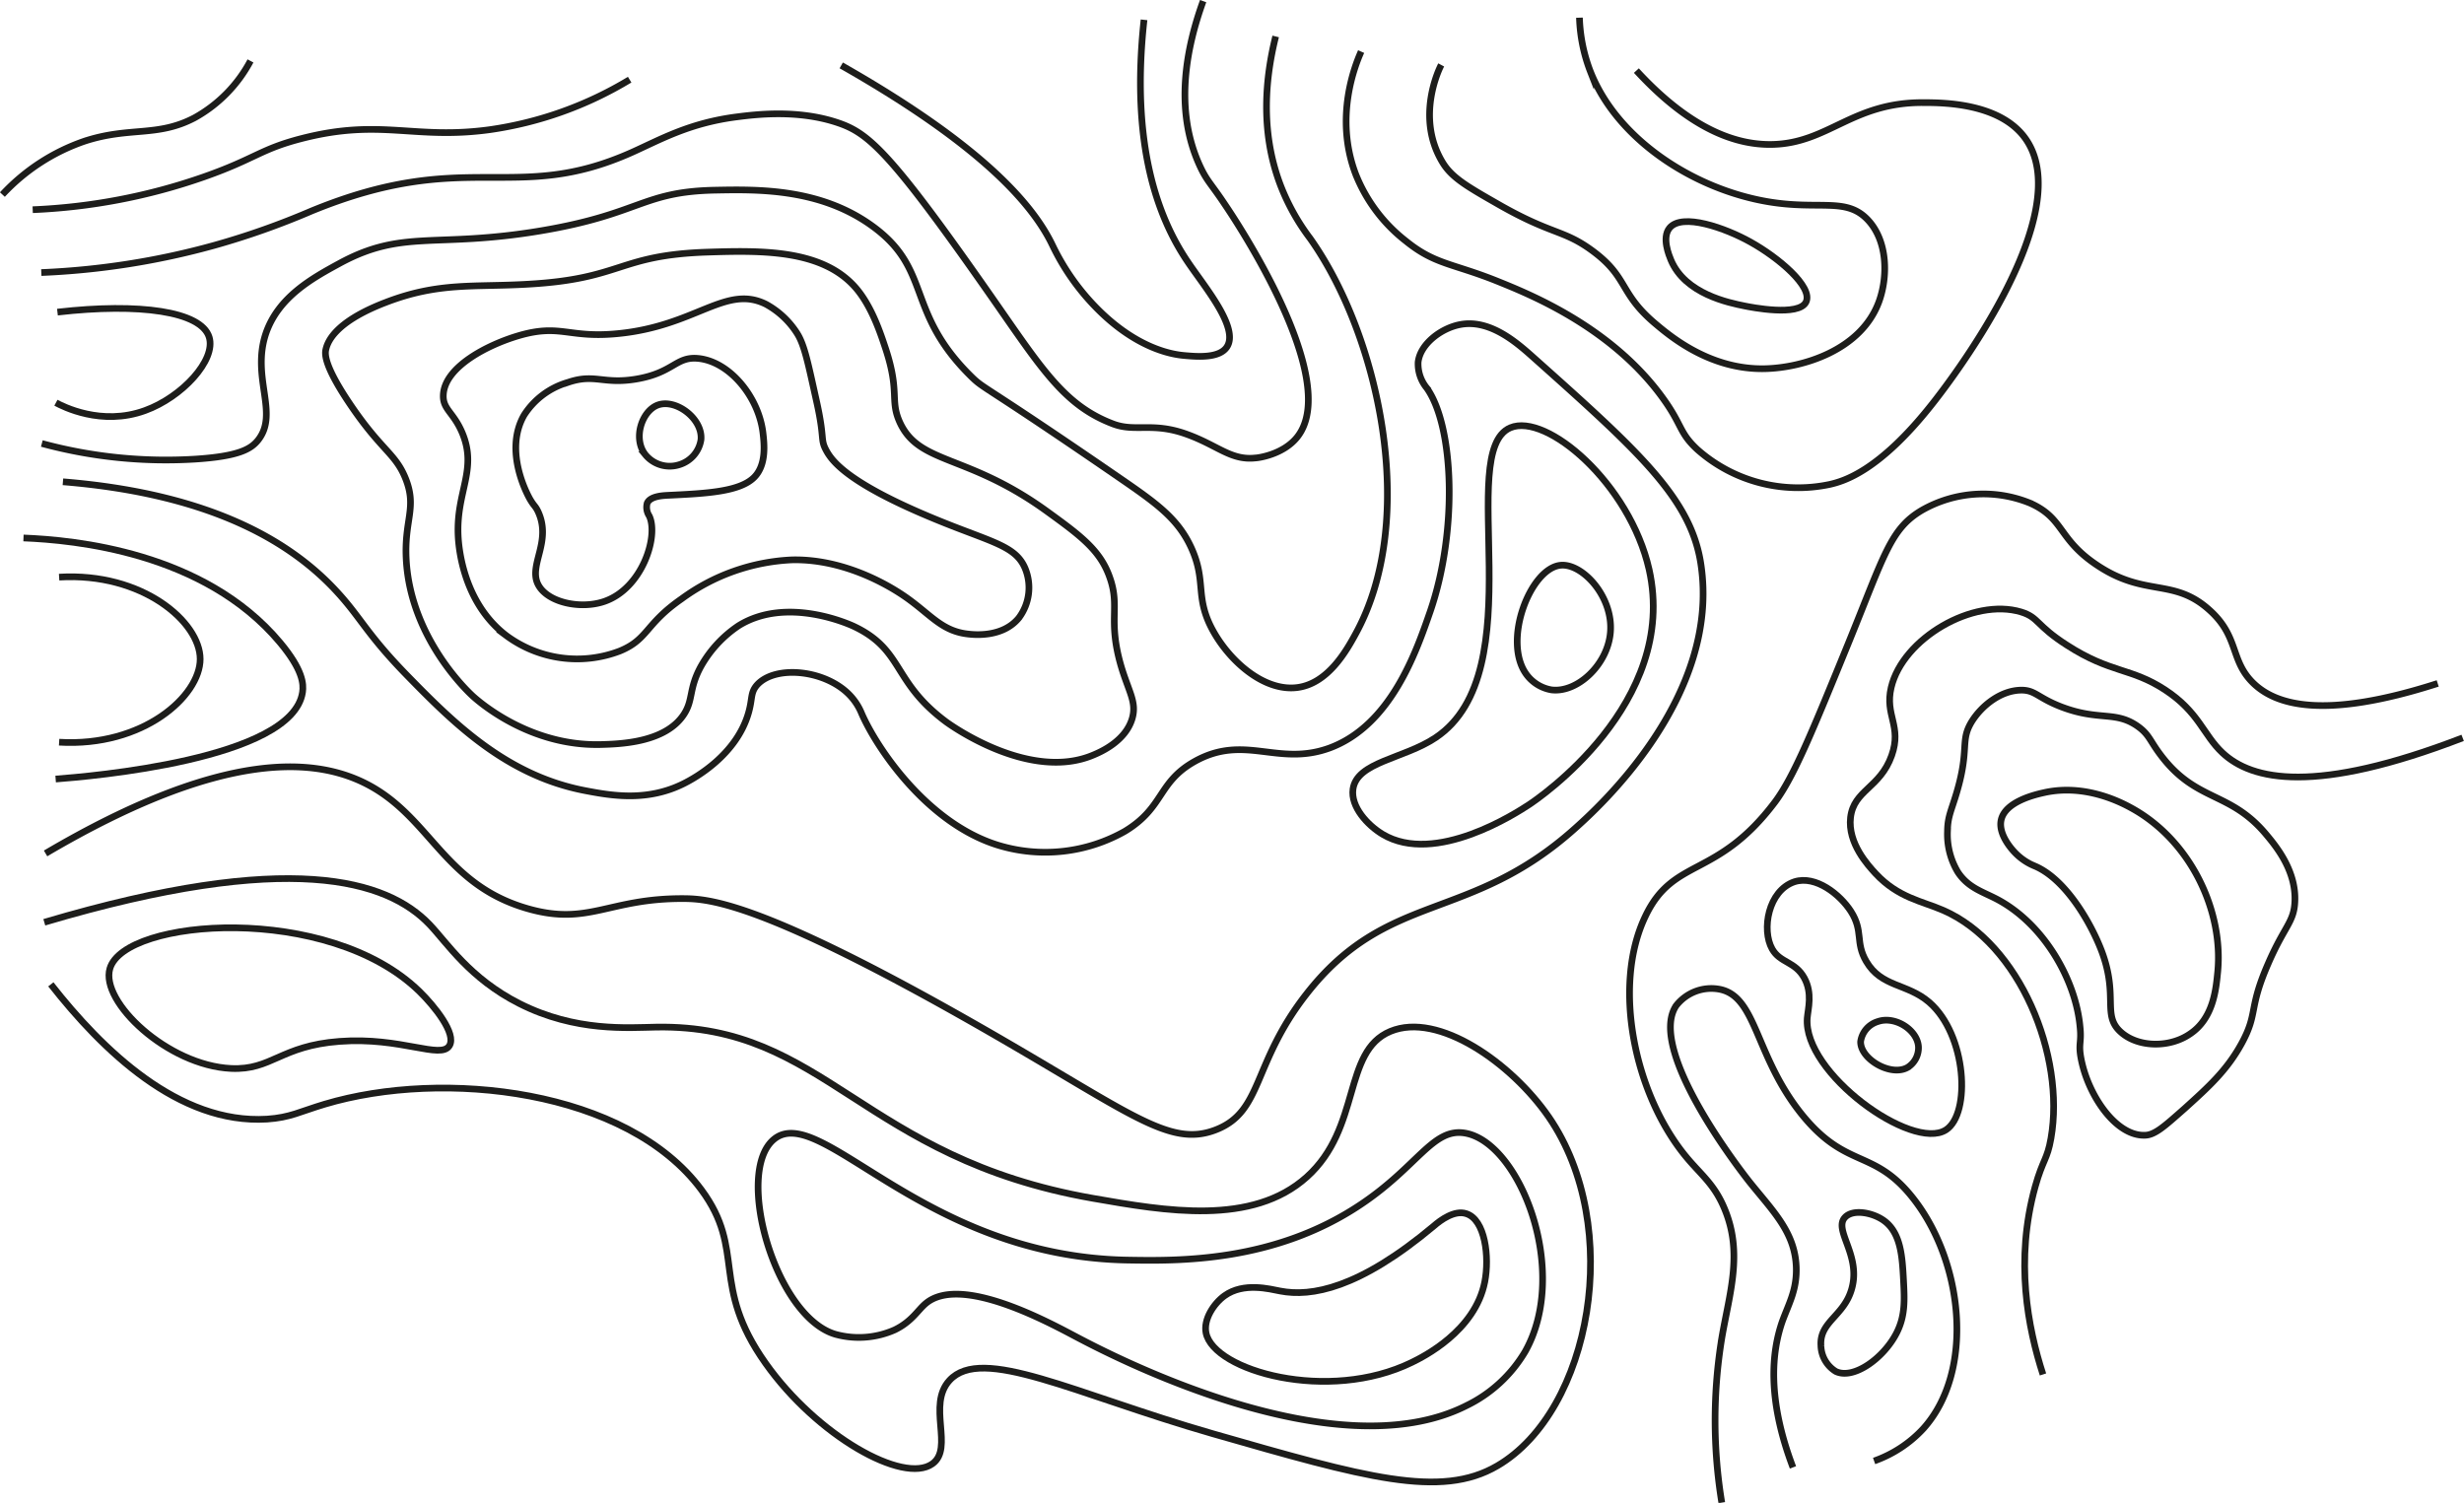 <svg xmlns="http://www.w3.org/2000/svg" viewBox="0 0 369.29 225.25"><defs><style>.cls-1{fill:none;stroke:#1d1d1b;stroke-miterlimit:10;}</style></defs><title>Fichier 1</title><g id="Calque_2" data-name="Calque 2"><g id="Calque_2-2" data-name="Calque 2"><path class="cls-1" d="M37.54,9.13a21,21,0,0,1-8.39,8.53c-5.6,2.94-9.73,1.28-16.49,3.5a30.13,30.13,0,0,0-12.3,8"/><path class="cls-1" d="M4.9,31.43A88.82,88.82,0,0,0,30.59,26.5c7.72-2.71,8.45-4.18,14.78-5.78,11.8-3,16.67.26,28-1.28a55.68,55.68,0,0,0,21-7.5"/><path class="cls-1" d="M6.19,40.85a114.42,114.42,0,0,0,25.9-4.07,116.3,116.3,0,0,0,14.56-5.14c23.43-9.63,30.35-.91,48-8.78,4.28-1.91,8.63-4.44,15.84-5.35,2.7-.34,9-1.14,15,.86,4.8,1.59,8.06,4.51,24,27.4,6.91,9.93,10.28,15.1,17.34,17.77,3.32,1.25,5.85-.3,10.92,1.5,4.76,1.69,6.69,4,10.4,3.6.31,0,4.17-.46,6.3-3.17,6.79-8.65-9.68-33.08-10.92-34.9-2-3-2.65-3.45-3.64-5.57-4.05-8.64-2-18.12.43-24.83"/><path class="cls-1" d="M126.08,9.8c21.13,12,28.76,20.88,31.68,27a34.93,34.93,0,0,0,6.85,9.63c6.09,6.05,11.41,6.72,12.85,6.85,1.89.17,5.26.47,6.42-1.28,1.88-2.84-3.33-9-5.78-12.63-4.58-6.71-8.68-17.67-6.64-36.4"/><path class="cls-1" d="M8.61,46.78c12.31-1.41,21.53-.12,22.74,3.75,1.07,3.42-4.07,9-9.61,11-6.55,2.39-12.37-.64-13.36-1.17"/><path class="cls-1" d="M6.27,66.47a71.21,71.21,0,0,0,23,2.34c6.54-.42,8.33-1.52,9.38-2.81,3.23-4-1-9.32,1.17-15.94,1.85-5.54,7-8.37,11-10.55,9.59-5.24,14.32-2.25,30.24-4.92,15-2.52,15.16-5.9,26.25-6.09,6.32-.12,15.64-.28,23.44,5.39,9,6.53,4.89,12.75,14.77,22.5,2.09,2.06,1.25.78,22.27,15.24,5.54,3.81,8.78,6.1,10.79,10.55,2.22,4.93.53,7.19,3,11.95s7.78,9.6,12.9,8.91c4.53-.61,7.28-5.45,8.67-8,9.57-17.36,3.48-44.83-6.8-59.31a32.71,32.71,0,0,1-4.45-8c-3.13-8.24-2.18-16.36-.71-22.27"/><path class="cls-1" d="M204,7.73c-.87,1.95-4.08,9.83-.81,18.4a23.81,23.81,0,0,0,7.52,10c4.35,3.53,7,3.32,13.67,6C229,44,241.44,48.91,249.2,59.64c3,4.14,2.41,5.16,5.2,7.74a22.79,22.79,0,0,0,19.84,5.22c2.11-.48,7.39-2,15.24-11.91,1.85-2.31,22.75-29,13.79-40.31-3.91-4.93-12-5-15-5-10.72-.07-14.26,6.14-22.76,6.27-4.89.07-11.8-1.86-20.26-11.07"/><path class="cls-1" d="M216,9.73c-.23.43-3.93,7.82.21,14.62,1.39,2.3,3.75,3.64,8.35,6.27,8,4.58,9.7,3.76,14,6.89,5.57,4.06,4,6.37,9.61,11.07,2.23,1.87,8.15,6.84,16.29,6.68,5.67-.11,14.43-2.74,17.13-10,1.36-3.68,1.39-9.1-1.67-12.33-3.27-3.44-7.23-1.38-15-2.71-10.92-1.86-22.44-9.15-26.53-19.42a24.4,24.4,0,0,1-1.67-8.15"/><path class="cls-1" d="M262.33,36.26c-3.72-2.08-10.22-4.4-12.11-2.09-1.19,1.45-.06,4.15.21,4.8,2.13,5.1,8.69,6.41,11.07,6.89.83.17,8.16,1.64,9.19-.62S266.55,38.6,262.33,36.26Z"/><path class="cls-1" d="M57.82,45.32c-8,3.06-8.79,6.21-9,7.13-.11.6-.3,2.33,3.76,8.3,4.6,6.77,6.66,7.2,8.17,10.89,1.82,4.46-.19,6.23.13,12.19.64,12.1,9.73,20.29,10.11,20.62,1.14,1,8.6,7.41,19.07,7.14,2.82-.08,9.66-.25,12.45-4.54,1.44-2.22.68-3.83,2.59-7.26a17.89,17.89,0,0,1,5.58-6c7.27-4.54,16.8-.15,17.38.13,7.42,3.56,5.63,8.24,13.74,14.27.56.41,12.57,9.1,22.18,4.92.91-.39,4.71-2,5.71-5.44.71-2.44-.54-4-1.69-7.91-2-6.94-.08-8.75-1.68-13.23C164.91,82.5,162,80.32,157,76.7c-12.1-8.8-19.28-7-22.18-13.49-1.45-3.27.05-4.42-2.07-10.89-.79-2.39-2.08-6.32-4.41-9.08-5-5.89-14.18-5.71-22.31-5.45-13.47.44-12.68,4-26.85,4.8C71.08,43.08,65.84,42.23,57.82,45.32Z"/><path class="cls-1" d="M92.62,50c-7.46.74-8.59-1.53-14.86.3-4.58,1.34-11.14,4.65-11.32,8.9-.1,2.15,1.52,2.57,2.83,5.66,2.32,5.52-.9,8.79-.61,15.37.06,1.47.61,9.95,7.18,15a17.86,17.86,0,0,0,17.09,2.33c4.24-1.76,3.74-4,9.2-7.79a30.29,30.29,0,0,1,16.58-5.86c8.75-.19,16,4.87,17,5.56,3.8,2.65,5.41,5.13,9.41,5.56.86.1,5.15.56,7.58-2.42a7.55,7.55,0,0,0,.91-7.49c-1.3-3-4.3-3.72-10.82-6.26-15.69-6.12-18.13-9.78-19-11.43s-.15-1.64-1.41-7.28-1.79-8.43-2.93-10.21a12.79,12.79,0,0,0-4.66-4.35C108.76,42.6,104.3,48.87,92.62,50Z"/><path class="cls-1" d="M104.64,53.72c-3.37-.32-3.67,2.14-9.26,3.09-5,.84-6.24-.87-10.25.5a11.61,11.61,0,0,0-6.59,4.92c-3.09,5.41.57,12,.84,12.5.69,1.2.8,1,1.25,1.92,2.12,4.52-1.45,8,0,10.92C82,90.31,87,91.36,90.55,90.15c5.7-1.93,8.21-9.8,6.75-12.83A2.36,2.36,0,0,1,97,75.4c.48-1.06,2.4-1.13,3.25-1.17,5.55-.27,10.57-.51,12.76-2.67,1.9-1.88,1.53-5.08,1.33-6.75C113.68,59.48,109.35,54.18,104.64,53.72Z"/><path class="cls-1" d="M98.55,60.72c-2.36.91-3.73,5-1.83,7.42a4.71,4.71,0,0,0,5.08,1.51,4.64,4.64,0,0,0,3.26-3.76C105.34,62.75,101.26,59.69,98.55,60.72Z"/><path class="cls-1" d="M9.43,72.21C32.62,74.09,44.34,81.84,50.78,89c3.34,3.69,4.35,6.2,10.21,12.21,6.89,7.06,14.88,15.06,26.78,17.3,3.88.74,9.25,1.68,14.75-1.09,1.7-.85,7.86-4.29,9.66-10.57.63-2.18.25-3,1.28-4.19,2.75-3.06,10.38-2.29,14,1.64a8.74,8.74,0,0,1,1.64,2.55c2.21,5.14,9.84,16.61,20.59,19.86a24.22,24.22,0,0,0,18.9-2.12c5.92-3.58,4.88-7.35,10.48-10.48,7.49-4.17,12.43.83,20.2-2,9.23-3.42,13-14.47,15.08-20.46,4.17-12.11,3.56-27.77-.51-33.49a5.7,5.7,0,0,1-1.3-3.87c.31-2.75,3.47-5.12,6.32-5.65,4.29-.81,8.21,2.49,10.64,4.65,15.89,14.18,23.84,21.27,25.39,31.08,3.18,20.06-15.59,36.89-18.81,39.77-15.92,14.29-28.08,9.24-40.28,24.85-8.17,10.45-6.5,17.57-13.55,20.33s-12.84-2.56-35.38-15.44c-32.64-18.65-40.6-19.18-44.42-19.2-11.28-.06-14.21,4.12-23.34,1.51-12.42-3.55-14.47-13.41-23.72-18.45-7.73-4.21-21.66-5.68-48.56,10.17"/><path class="cls-1" d="M268.72,219.93c-3.93-10.38-3.16-17.31-1.63-21.79,1-2.77,2.25-4.82,2.12-8.27-.21-5.21-3.49-8.34-7-12.72-1.2-1.52-15.44-19.77-11-26.42a6.68,6.68,0,0,1,6.41-2.48c5.73,1,5.33,10.09,12.56,18.94,6.56,8,10.56,5,16.33,12.13,7.75,9.57,9.55,26.17,1.72,34.83a18.35,18.35,0,0,1-7.35,4.82"/><path class="cls-1" d="M275.14,205.55c2.68,1.27,7.16-2,9.08-5.71,1.35-2.61,1.22-5,1.07-7.91-.19-3.58-.38-7.29-3.1-9.1-1.68-1.12-4.47-1.62-5.65-.4-1.83,1.89,2.4,5.63,1,10.68-1.12,4.13-4.86,4.95-4.63,8.55A4.68,4.68,0,0,0,275.14,205.55Z"/><path class="cls-1" d="M306.19,206c-2.26-7-4.24-17.08-1.17-28.14,1.16-4.14,1.8-4,2.37-7.26,2.17-12.38-4.68-29.16-16.14-34.16-3.19-1.39-6.76-1.88-10.14-5.51-1.12-1.22-4.21-4.54-3.76-8.41.48-4.11,4.43-4.41,6.16-9.28,1.58-4.45-1.07-6-.07-10.21,1.74-7.36,12.3-13.48,19.47-11.31,2.68.82,2.2,2,6.91,5,6.54,4.21,9.56,3.33,14.66,6.67s5.73,6.75,8.61,9.44c4.41,4.14,13.89,6.28,36-2.24"/><path class="cls-1" d="M311.87,158.51c1,5.54,5.18,11.74,9.54,11.64,1.55,0,3-1.36,6-4,3.63-3.28,6.32-5.71,8.53-9.72,2.53-4.61,1-5.15,4-12,2.43-5.61,3.86-6.21,4-9.26.24-4.71-2.9-8.44-4.36-10.18-5.43-6.44-10.37-4.77-15.66-11.71-1.72-2.24-1.76-3.14-3.47-4.38-3.37-2.42-5.79-.8-11.41-2.92-3.72-1.41-4-2.61-6.25-2.54-3,.1-5.76,2.33-7.22,4.62-1.88,3-.33,4-2.29,10.65-.8,2.74-1.38,3.66-1.4,5.86a11,11,0,0,0,1.54,6.12c1.55,2.37,3.68,2.93,5.89,4.09,7.11,3.76,11.8,12.2,12.43,19.09C312,156.27,311.48,156.34,311.87,158.51Z"/><path class="cls-1" d="M317.85,154.68c-2.83-2.53-.34-5.29-2.82-12-1.49-4-5.26-10.79-10-12.85a8.57,8.57,0,0,1-3-2c-.28-.29-2.57-2.65-2.12-4.88.57-2.85,5.26-3.89,6.48-4.16,6.24-1.38,11.72,1.57,13.17,2.38,8.81,4.89,13.69,15.39,12.82,24.47-.26,2.7-.67,7-4.15,9.32C325.15,157.09,320.42,157,317.85,154.68Z"/><path class="cls-1" d="M365.35,102.43c-17.08,5.49-24.35,3.26-27.75-.15s-2-6.9-6.53-10.91c-5.39-4.8-9.57-1.82-16.83-6.7-5.84-3.91-4.86-7-10-9.27A18.57,18.57,0,0,0,288,76.5c-4.67,2.78-5.56,6.61-10.88,19.67-5.5,13.46-8.24,20.19-11.07,24-8.76,11.65-15.23,8.22-19.47,17.2-5,10.48-1.6,26.74,6.22,36.12,2.19,2.63,4.14,4,5.67,7.69,2.79,6.68.74,12.61-.42,19.38a76.28,76.28,0,0,0,0,24.65"/><path class="cls-1" d="M226.36,64.11c-8.35,3.56,3.61,36.57-11.2,46.45-4.78,3.19-11.8,3.62-12.38,7.71-.37,2.66,2.19,5.42,4.44,6.77,7.91,4.72,20.09-3.23,21.94-4.44,1.22-.8,22.49-15.16,18-35.25C244.24,72.48,231.77,61.81,226.36,64.11Z"/><path class="cls-1" d="M233.9,84.72c-4.55.43-8.76,11.35-5.14,16.34a5.87,5.87,0,0,0,3.73,2.33c3.84.52,8.47-3.72,8.87-8.63C241.8,89.43,237.17,84.41,233.9,84.72Z"/><path class="cls-1" d="M291.64,169.35c-5.07,3.24-21.43-8.56-20.78-16.77.12-1.41.81-3.71-.44-6-1.38-2.51-3.62-2.23-4.82-4.35-1.62-2.87-.6-8.77,3.36-10.08,3.19-1,6.82,1.92,8.45,4.45,1.91,3,.61,4.61,2.29,7.48,2.28,3.91,6.09,3.27,9.42,6.12C294.77,155.07,295.41,166.94,291.64,169.35Z"/><path class="cls-1" d="M278.86,156.12c-.05,2.61,4.54,5.3,7.05,3.86a3.48,3.48,0,0,0,1.62-3.09c-.15-2.52-3.5-4.68-6.09-3.78A3.67,3.67,0,0,0,278.86,156.12Z"/><path class="cls-1" d="M3.52,80.63c7.53.3,27.06,2.07,38.44,15.66,3.42,4.09,3.57,6.22,3.38,7.47-1.52,10.11-32.07,12.62-37,13"/><path class="cls-1" d="M8.86,86.5C21.38,85.74,30,93.25,30,98.78S21.45,112,8.86,111.24"/><path class="cls-1" d="M6.64,138.23c36.84-10.93,51.39-6.31,57.73.32,2.63,2.75,6,8.08,13.47,11.86,8.47,4.29,16.35,3.6,20.53,3.53,25.31-.43,30.87,19.62,65.43,25.66,10.88,1.9,23.87,4.17,32.07-3.21s5.31-18.81,12.51-21.81,18.19,4.79,23.74,12.83c11.34,16.46,6.37,44.05-7.7,52.28-8.52,5-19.9,1.72-42.66-4.81-20.85-6-34.58-13.29-39.45-8-3.42,3.71.71,10.17-2.57,12.51-4.34,3.11-17.3-4.19-25-15.07-8.35-11.77-2.87-16.88-9.62-26-11.11-15-38.59-18.17-56.45-12.83-3.72,1.11-5.14,2-8.66,2.24-13.26.8-24.69-10.39-32.39-20.2"/><path class="cls-1" d="M16.47,145.17c2.18-7.56,32.76-9.88,46.4,3.43,2.26,2.21,5.57,6.33,4.49,8.12-1.28,2.11-7.23-1.34-16.47-.64-8.87.66-10.15,4.34-16.25,4.06C25.14,159.7,15,150.14,16.47,145.17Z"/><path class="cls-1" d="M116,170.75c-6,4.93.19,26.71,9.28,29.25a13.27,13.27,0,0,0,8.83-.69c2.56-1.25,3.43-2.94,4.64-3.95,5.26-4.41,18.5,2.87,22.75,5.11,4.84,2.54,38.48,20.2,58.27,10.21a20.77,20.77,0,0,0,8.82-8.12c6.75-12-.79-31.37-9.05-32.74-4.8-.79-7,4.94-15.56,10.68-13,8.74-27.47,8.49-35,8.36C138.24,188.32,122.93,165.06,116,170.75Z"/><path class="cls-1" d="M214.89,183.75c-11.23,9.41-18.39,10.64-23,9.75-1.58-.3-5.49-1.36-8.36.7-1.64,1.18-3.18,3.57-2.78,5.57,1.13,5.68,18.31,10.57,30.87,4.41,1.59-.78,9.46-4.64,10.91-12.07.73-3.71.06-9.32-2.78-10.21C218,181.32,215.88,182.88,214.89,183.75Z"/></g></g></svg>